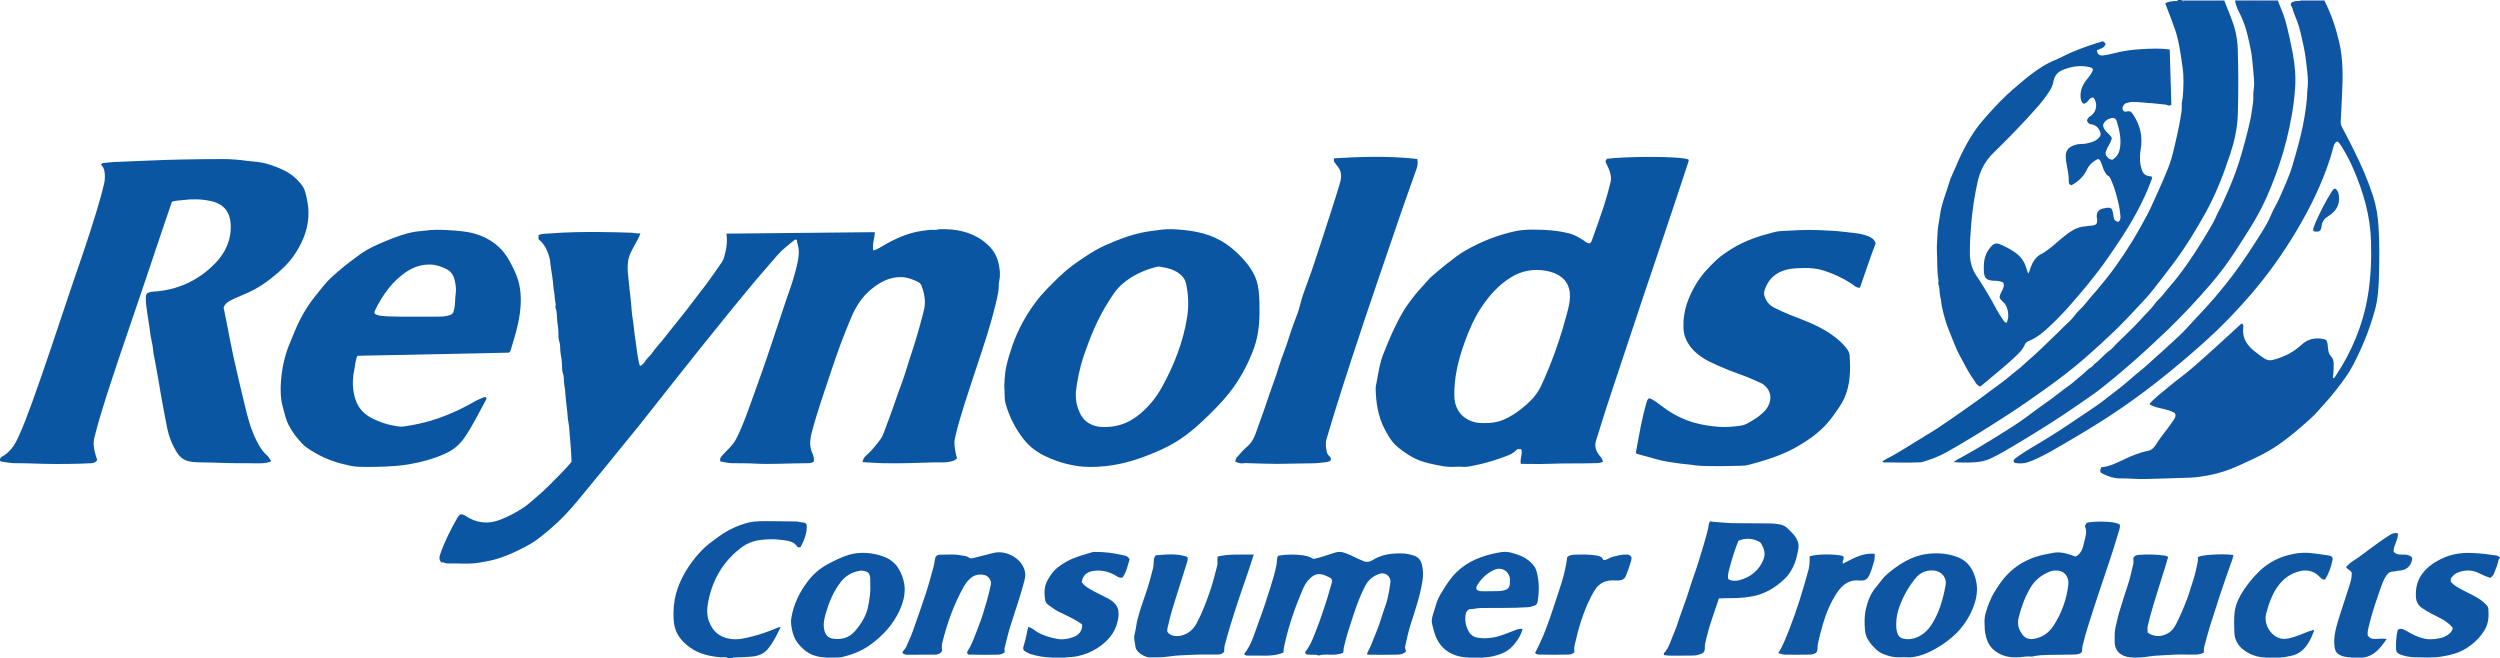 <?xml version="1.0" encoding="iso-8859-1"?>
<!-- Generator: Adobe Illustrator 27.0.0, SVG Export Plug-In . SVG Version: 6.00 Build 0)  -->
<svg version="1.1" id="Layer_1" xmlns="http://www.w3.org/2000/svg" xmlns:xlink="http://www.w3.org/1999/xlink" x="0px" y="0px"
	 viewBox="0 0 2794.977 736" style="enable-background:new 0 0 2794.977 736;" xml:space="preserve">
<g>
	<path style="fill:#0B56A2;" d="M2486.879,1.094c4.406,11.61,9.798,22.852,12.572,35.067c1.47,6.475,2.208,13.047,2.388,19.6
		c0.662,24.152,0.781,48.319,0.015,72.469c-0.488,15.374-3.881,30.222-8.765,44.842c-7.277,21.784-15.403,43.196-26.484,63.334
		c-11.36,20.643-23.698,40.676-37.903,59.562c-7.146,9.502-14.47,18.861-21.795,28.214c-4.798,6.128-10.152,11.842-15.493,17.518
		c-8.891,9.45-17.712,18.989-27.04,27.996c-10.86,10.487-22.051,20.649-33.428,30.574c-14.08,12.283-28.906,23.636-44.153,34.469
		c-13.97,9.926-27.97,19.814-42.362,29.095c-22.664,14.615-45.461,29.027-69.052,42.154c-8.508,4.734-17.481,7.952-26.719,10.675
		c-0.606,0.179-1.281,0.139-1.926,0.172c-13.819,0.715-27.64,0.155-41.46,0.055c-0.25-0.002-0.499-0.188-0.958-0.372
		c1.09-1.625,2.813-2.466,4.284-3.218c14.938-7.634,28.804-17.074,43.182-25.638c8.467-5.043,16.86-10.358,24.913-16.016
		c11.534-8.105,23.233-15.987,34.617-24.321c8.7-6.369,17.255-12.937,26.037-19.193c5.687-4.051,10.742-8.905,16.296-13.082
		c4.191-3.152,8.034-6.755,11.835-10.207c4.978-4.521,10.201-8.838,15.027-13.586c6.712-6.604,13.661-12.995,20.372-19.623
		c4.261-4.209,8.478-8.472,12.901-12.506c4.066-3.709,6.749-8.567,10.791-12.299c4.574-4.223,8.414-9.136,12.296-14
		c2.246-2.814,4.794-5.377,7.125-8.139c7.455-8.837,14.707-17.787,21.452-27.208c13.063-18.246,24.644-37.366,35.057-57.201
		c4.679-8.912,8.584-18.217,12.769-27.374c3.62-7.922,7.008-15.946,10.29-23.985c3.327-8.151,5.662-16.722,7.577-25.352
		c2.332-10.504,4.992-20.965,6.618-31.582c0.68-4.44,1.775-8.959,1.394-13.666c-0.271-3.352,0.967-6.798,1.218-10.225
		c0.802-10.968,1.294-21.967-0.269-32.897c-1.462-10.223-2.877-20.487-5.121-30.553c-1.702-7.633-4.381-15.067-7.175-22.43
		c-2.289-6.034-4.546-12.087-7.033-18.312c2.955-2.394,6.5-2.092,9.773-2.746c1.49-0.298,3.403,0.886,4.434-1.161
		c1.333,0,2.667,0,4,0c1.051,2.095,2.958,1.015,4.422,1.025C2457.893,1.119,2472.386,1.089,2486.879,1.094z"/>
	<path style="fill:#0E56A3;" d="M813.977,736c-2.563-2.188-5.649-0.867-8.464-1.14c-12.338-1.196-24.173-3.705-34.433-11.25
		c-7.525-5.534-13.591-12.091-16.347-21.304c-1.819-6.078-1.833-12.281-1.736-18.5c0.29-18.528,6.742-34.973,16.871-50.24
		c4.081-6.151,8.674-11.925,13.69-17.224c3.532-3.731,7.492-7.244,11.735-10.358c2.984-2.19,5.883-4.473,8.929-6.612
		c9.769-6.859,20.415-11.997,31.823-14.954c8.468-2.195,17.474-1.744,26.273-1.746c9.156-0.003,18.312,0.264,27.469,0.312
		c3.001,0.016,5.789,1.275,8.815,1.175c1.353-0.045,2.31,1.169,3.328,2.476c0.579,9.015-2.657,17.157-6.926,24.999
		c-1.597,0.266-2.763,0.879-3.978-0.932c-3.427-5.107-9.186-5.96-14.595-6.747c-5.004-0.727-10.076-1.184-15.221-1.063
		c-7.927,0.188-15.646,0.851-23.072,3.931c-2.573,1.067-5.055,2.287-7.261,3.86c-21.294,15.177-33.844,35.963-38.971,61.413
		c-1.55,7.692-2.053,15.327,0.848,22.93c4.249,11.135,11.817,17.433,23.899,19.27c8.561,1.302,16.391-0.776,24.281-2.742
		c9.951-2.48,19.614-6.035,29.056-10.094c0.846-0.363,1.565-0.222,2.833-0.363c-4.438,8.866-8.448,17.587-14.756,24.888
		c-4.36,5.046-10.131,7.299-16.872,7.995c-7.085,0.731-14.154,0.916-21.245,1.086c-0.585,0.014-0.804,0.461-0.974,0.934
		C817.311,736,815.644,736,813.977,736z"/>
	<path style="fill:#0E56A3;" d="M2794.977,624c-1.388,0.825-1.737,2.154-2.037,3.651c-0.938,4.683-2.99,8.997-4.647,13.443
		c-0.795,2.132-2.336,3.561-4.202,5.021c-3.757-1.299-7.511-2.719-11.081-4.622c-8.66-4.615-17.451-4.892-26.417-0.856
		c-2.702,1.216-4.383,3.471-6.291,5.529c-0.634,1.452-0.26,2.934-0.289,4.384c3.418,3.909,7.81,6.2,12.145,8.572
		c7.22,3.95,14.87,7.099,21.652,11.878c2.208,1.556,4.019,3.464,5.942,5.287c1.24,1.176,2.01,2.717,2.167,4.339
		c0.806,8.36,0.266,16.498-4.266,23.94c-5.326,8.746-12.523,15.388-21.277,20.751c-8.477,5.194-17.638,7.284-27.247,8.788
		c-9.924,1.554-19.847,0.858-29.729,0.671c-5.167-0.098-10.599-1.054-15.624-2.92c-2.714-1.008-4.809-2.6-4.989-6.006
		c-0.366-6.935,0.114-13.781,1.594-20.551c0.156-0.716,0.898-1.303,1.335-1.905c2.649-0.975,4.903-0.009,7.155,1.152
		c4.8,2.474,9.308,5.491,14.461,7.311c4.378,1.546,9.038,2.924,13.427,2.84c6.732-0.128,13.781-0.931,19.673-4.804
		c2.647-1.741,5.139-4.153,5.79-7.95c-3.957-4.905-9.09-8.375-14.767-11.22c-6.528-3.271-13.044-6.523-19.152-10.63
		c-4.818-3.24-7.07-7.292-7.355-12.961c-0.446-8.879,1.154-17.162,6.275-24.553c6.485-9.36,15.677-15.069,25.959-19.477
		c10.092-4.326,20.668-5.354,31.372-4.857c8.854,0.411,17.7,1.432,26.486,2.791c1.601,0.247,2.545,1.48,3.936,1.964
		C2794.977,623.333,2794.977,623.667,2794.977,624z"/>
	<path style="fill:#939FCD;" d="M2498.845,0.774c-0.122-0.286-0.078-0.545,0.132-0.774c16,0,32,0,48,0
		c-0.062,0.387-0.123,0.775-0.184,1.162c-2.162-0.066-4.323-0.177-6.486-0.189C2526.487,0.894,2512.666,0.838,2498.845,0.774z"/>
	<path style="fill:#939FCD;" d="M2486.879,1.094c-14.493-0.005-28.987,0.025-43.48-0.069c-1.464-0.01-3.372,1.07-4.422-1.025
		c16,0,32,0,48,0C2486.945,0.365,2486.912,0.729,2486.879,1.094z"/>
	<path style="fill:#939FCD;" d="M2571.916,0.913c0.125-0.297,0.146-0.602,0.062-0.913c9,0,18,0,27,0
		c-0.032,0.365-0.064,0.73-0.096,1.094C2589.893,1.034,2580.904,0.974,2571.916,0.913z"/>
	<path style="fill:#9DA7D1;" d="M1641.977,736c0.06-0.305,0.039-0.604-0.062-0.897c5.375,0,10.75,0,16.125,0
		c-0.101,0.294-0.122,0.593-0.062,0.897C1652.644,736,1647.311,736,1641.977,736z"/>
	<path style="fill:#9DA7D1;" d="M2549.04,735.103c-0.102,0.293-0.122,0.592-0.063,0.897c-5.333,0-10.667,0-16,0
		c0.06-0.305,0.039-0.604-0.063-0.897C2538.29,735.103,2543.665,735.103,2549.04,735.103z"/>
	<path style="fill:#A2ACD4;" d="M1175.977,736c0.046-0.3,0.025-0.596-0.062-0.887c4.708,0,9.416,0,14.123,0
		c-0.087,0.291-0.108,0.587-0.062,0.887C1185.311,736,1180.644,736,1175.977,736z"/>
	<path style="fill:#9DA7D1;" d="M2628.977,736c0.076-0.308,0.057-0.611-0.057-0.907c4.377,0.01,8.753,0.02,13.13,0.029
		c-0.079,0.288-0.103,0.581-0.073,0.878C2637.644,736,2633.311,736,2628.977,736z"/>
	<path style="fill:#CED2E9;" d="M934.01,735.144c-0.034,0.284-0.045,0.57-0.032,0.856c-3.333,0-6.667,0-10,0
		c0.007-0.282-0.004-0.563-0.034-0.844C927.299,735.152,930.654,735.148,934.01,735.144z"/>
	<path style="fill:#0B56A2;" d="M493.471,628.9c-2.674-2.942-2.553-5.702-1.359-9.176c4.877-14.192,11.638-27.451,18.997-40.46
		c0.932-1.648,2.029-2.975,3.347-4.081c2.367-0.477,4.048,0.276,6.025,1.59c12.224,8.124,25.217,9.617,39.039,4.17
		c9.223-3.635,17.86-8.174,26.114-13.694c4.78-3.196,8.828-7.15,13.189-10.747c11.023-9.092,20.763-19.577,30.813-29.712
		c3.043-3.069,5.783-6.44,9.347-10.442c-0.136-3.517-0.304-8.401-0.655-13.297c-0.383-5.352-0.857-10.798-1.317-16.146
		c-0.443-5.151-0.584-10.386-1.663-15.562c-0.779-3.737-0.715-7.758-1.192-11.664c-0.669-5.477-1.385-10.984-1.824-16.449
		c-0.325-4.04-0.573-8.232-1.34-12.11c-0.892-4.514-0.052-9.121-1.619-13.582c-0.994-2.83-1.021-6.224-1.065-9.127
		c-0.068-4.473-0.727-8.951-1.51-13.128c-0.845-4.509,0.012-9.089-1.551-13.605c-0.935-2.701-1.023-6.201-0.974-9.129
		c0.075-4.495-0.711-8.874-1.253-13.177c-0.628-4.987,0.035-10.176-1.867-15.017c-0.627-1.595,0.463-3.38,0.048-4.914
		c-1.248-4.605-0.813-9.386-1.847-14.055c-0.754-3.405-0.637-7.077-1.19-10.652c-0.69-4.463-1.049-8.967-1.937-13.437
		c-0.527-2.651-0.748-5.456-1.012-8.172c-0.45-4.63-1.881-8.918-3.696-13.021c-2.12-4.792-4.984-9.246-9.274-12.281
		c-0.257-1.898-0.398-3.532-0.051-5.16c4.454-1.686,9.095-1.353,13.681-1.728c18.099-1.48,36.229-1.624,54.362-1.545
		c11.823,0.052,23.645,0.438,35.465,0.787c3.284,0.097,6.463,1.363,10.261,0.635c-1.295,4.209-3.258,7.408-5.036,10.682
		c-3.061,5.638-6.487,11.066-8.074,17.428c-1.604,6.432-1.245,12.978-0.568,19.321c0.468,4.392,0.912,8.892,1.342,13.282
		c0.789,8.059,2.031,16.077,2.468,24.191c0.371,6.886,1.956,13.698,2.574,20.582c0.547,6.092,1.52,12.114,2.363,18.154
		c1.089,7.812,1.949,15.676,3.918,23.346c0.125,0.486,0.253,0.931,1.349,1.27c1.417-1.354,3.571-2.645,4.588-4.544
		c2.067-3.862,5.747-6.219,8.13-9.825c3.225-4.879,7.421-9.109,11.114-13.687c4.712-5.842,9.327-11.762,14.005-17.633
		c6.782-8.511,13.747-16.872,20.156-25.685c4.668-6.42,9.834-12.477,14.532-18.876c6.239-8.498,12.384-17.073,18.27-25.817
		c2.337-3.471,3.102-7.72,4.056-11.821c1.504-6.465,2.02-12.959,1.028-19.981c55.412-0.548,110.461-1.093,165.875-1.641
		c-0.206,7.125-3.068,13.435-1.778,20.51c4.408-1.17,8.111-3.633,11.856-5.804c12.996-7.533,26.535-13.687,41.48-15.948
		c4.877-0.738,9.846-1.699,14.852-1.285c2.22,0.184,4.239-0.727,6.402-0.782c17.18-0.444,33.46,2.397,47.783,12.727
		c9.041,6.521,15.622,14.889,17.855,25.865c1.235,6.07,2.164,12.361,0.682,18.732c-0.929,3.997-0.27,8.191-1.028,12.355
		c-1.851,10.173-4.42,20.145-7.177,30.079c-4.21,15.168-9.115,30.124-14.03,45.074c-5.434,16.528-11.095,32.985-16.293,49.586
		c-4.062,12.971-8.106,25.952-11.028,39.272c-1.233,5.623-0.215,10.795,0.73,16.123c0.37,2.083,1.054,4.11,1.604,6.195
		c-1.847,2.408-4.237,3.059-7.114,3.749c-6.27,1.503-12.526,0.741-18.766,0.953c-19.146,0.649-38.301,1.301-57.462,0.867
		c-7.299-0.166-14.587-0.767-22.2-1.187c0.185-3.535,2.137-5.774,4.447-7.831c5.808-5.172,10.683-11.159,15.273-17.405
		c3.414-4.646,4.795-10.227,6.831-15.439c4.83-12.364,9.043-24.97,13.485-37.485c2.88-8.114,6.072-16.139,8.493-24.389
		c2.929-9.981,6.425-19.766,9.504-29.687c3.424-11.031,6.577-22.156,9.447-33.343c0.909-3.543,1.872-7.248,2.054-10.869
		c0.368-7.323-1.101-14.488-3.917-21.303c-0.997-2.412-3.564-3.701-5.469-4.553c-5.377-2.404-10.803-4.47-17.131-4.539
		c-13.32-0.144-23.789,5.737-33.52,13.706c-10.2,8.353-16.975,19.075-22.142,31.188c-8.308,19.475-15.629,39.319-22.241,59.382
		c-7.644,23.195-15.927,46.208-22.087,69.874c-0.735,2.826-1.333,5.733-1.548,8.723c-0.352,4.898,0.24,9.547,2.284,14.006
		c1.4,3.055,2.299,6.187,1.578,9.581c-2.628,1.753-5.474,1.612-8.482,1.616c-10.159,0.016-20.317,0.452-30.477,0.642
		c-8.656,0.162-17.308,0.324-25.969-0.163c-8.805-0.495-17.631-0.399-26.45-0.499c-4.324-0.049-8.634-1.249-12.926-1.924
		c-0.979-2.766,0.052-4.491,1.726-6.399c3.924-4.473,8.454-8.333,12.144-13.084c4.391-5.653,6.835-12.147,9.633-18.512
		c2.409-5.48,4.469-11.117,6.59-16.719c1.837-4.852,3.562-9.747,5.305-14.634c7.04-19.74,14.295-39.402,20.786-59.336
		c4.061-12.47,8.266-24.893,12.461-37.319c2.803-8.305,5.491-16.645,8.44-24.907c3.28-9.19,6.133-18.586,8.369-28.081
		c2.035-8.642,3.472-17.534,0.139-26.328c-0.159-0.42,0.109-0.985,0.071-1.475c-0.022-0.292-0.252-0.568-0.398-0.871
		c-0.951-0.665-1.87-0.482-2.704,0.22c-6.336,5.336-13.103,10.164-18.6,16.473c-7.726,8.868-15.454,17.729-23.074,26.691
		c-7.297,8.582-14.324,17.376-21.529,26.028c-6.876,8.258-13.562,16.675-20.321,25.03c-7.282,9.002-14.578,17.993-21.822,27.026
		c-6.936,8.648-13.823,17.336-20.712,26.021c-7.292,9.192-14.568,18.396-21.84,27.604c-8.192,10.374-16.324,20.795-24.571,31.126
		c-6.305,7.899-12.75,15.685-19.126,23.527c-6.16,7.575-12.296,15.17-18.47,22.733c-5.746,7.039-11.524,14.052-17.297,21.068
		c-5.25,6.379-10.487,12.769-15.776,19.116c-8.819,10.582-18.158,20.626-28.716,29.559c-5.434,4.598-10.799,9.258-16.589,13.396
		c-6.411,4.582-13.418,8.093-20.492,11.547c-7.414,3.62-14.976,6.787-22.833,9.231c-6.378,1.984-12.945,3.104-19.532,4.272
		c-12.232,2.169-24.475,0.732-36.706,1.015C497.738,629.998,495.769,628.011,493.471,628.9z"/>
	<path style="fill:#0B56A2;" d="M303.237,515.602c-3.461,1.765-6.948,2.065-10.285,2.3c-4.79,0.337-9.629-0.099-14.445-0.021
		c-18.996,0.309-37.963-0.831-56.947-1.023c-3.96-0.04-7.83-0.45-11.579-1.446c-5.5-1.461-9.638-5.375-12.442-9.913
		c-4.999-8.09-8.529-16.829-10.528-26.347c-2.087-9.939-3.723-19.969-5.691-29.921c-1.587-8.028-2.747-16.224-4.189-24.313
		c-1.215-6.817-2.353-13.676-3.684-20.479c-0.884-4.52-1.946-9.12-2.338-13.814c-0.413-4.952-1.816-9.815-2.663-14.739
		c-0.516-2.998-0.746-6.044-1.199-9.055c-0.749-4.976-1.567-9.943-2.342-14.913c-1.007-6.46-1.981-12.893-1.895-19.433
		c0.047-3.577,1.328-5.052,4.825-5.979c1.113-0.295,2.294-0.386,3.451-0.458c27.059-1.678,50.32-12.245,69.12-31.484
		c11.437-11.704,18.259-26.164,17.539-43.174c-0.592-13.974-7.216-23.508-22.701-26.738c-10.383-2.166-20.776-2.331-31.266-0.917
		c-3.775,0.509-7.636,0.39-11.754,1.792c-3.333,9.747-6.796,19.759-10.183,29.797c-12.433,36.854-24.653,73.781-37.321,110.553
		c-8.851,25.69-17.541,51.429-25.848,77.298c-4.86,15.135-9.436,30.344-13.291,45.786c-1.599,6.407-0.696,12.234,0.899,18.234
		c0.631,2.374,1.471,4.693,2.229,7.076c-1.59,2.316-3.484,3.467-6.524,3.614c-17.646,0.853-35.304,1.046-52.951,0.666
		c-10.486-0.226-20.981-0.783-31.465-0.694c-5.959,0.05-11.609-1.152-17.342-2.055c-1.094-2.69,0.025-4.347,2.119-5.489
		c8.45-4.611,13.495-12.148,17.424-20.527c6.065-12.935,10.99-26.346,15.881-39.753c15.24-41.78,28.733-84.159,43.083-126.245
		c9.693-28.427,19.667-56.762,28.377-85.517c3.368-11.119,6.62-22.265,9.22-33.595c0.987-4.3,0.854-8.61,0.318-12.914
		c-0.372-2.988-1.926-5.532-3.794-7.635c0.57-1.352,1.41-1.77,2.464-1.873c3.956-0.386,7.903-0.939,11.868-1.127
		c11.144-0.531,22.299-0.833,33.442-1.367c29.455-1.412,58.927-1.879,88.412-1.926c9.307-0.015,18.526,0.793,27.732,2.084
		c3.092,0.434,6.235,0.597,9.346,0.924c10.777,1.135,20.76,4.676,30.432,9.203c8.681,4.062,15.8,10.205,21.425,17.946
		c2.238,3.079,3.141,6.794,4.036,10.527c1.386,5.784,2.446,11.622,2.651,17.518c0.605,17.426-5.352,32.859-14.698,47.291
		c-7.332,11.322-17.178,20.063-27.615,28.301c-7.523,5.938-15.528,11.091-24.251,15.07c-5.5,2.509-11.116,4.763-16.62,7.261
		c-4.807,2.182-9.583,4.484-11.678,9.745c1.323,6.614,2.62,13.053,3.899,19.495c2.4,12.085,4.559,24.224,7.237,36.247
		c4.096,18.389,8.464,36.719,12.873,55.037c3.185,13.235,6.719,26.392,12.987,38.582c2.937,5.712,6.109,11.333,11.108,15.619
		C300.148,510.441,301.391,512.799,303.237,515.602z"/>
	<path style="fill:#0B56A2;" d="M1792.07,516.195c-2.903,1.524-5.551,1.514-8.389,1.603c-17.152,0.54-34.313,0.049-51.466,0.729
		c-10.614,0.421-21.259,0.078-32.009,0.078c-1.098-5.709,2.176-10.928,0.547-16.457c-1.443,0-2.872,0-4.474,0
		c-5.354,6.242-13.189,8.057-20.533,10.683c-9.146,3.271-18.555,5.818-28.072,7.642c-3.909,0.749-7.913,1.832-12.125,1.439
		c-4.278-0.399-8.632,0.057-12.953,0.077c-5.9,0.026-11.696-1.136-17.399-2.312c-9.145-1.886-18.321-4.063-26.527-8.783
		c-6.584-3.786-12.861-8.114-18.447-13.291c-4.984-4.62-8.181-10.567-11.452-16.44c-4.36-7.829-7.019-16.155-8.726-24.968
		c-1.347-6.957-1.829-13.898-2.074-20.913c-0.109-3.132,0.755-6.237,1.3-9.178c1.988-10.714,3.534-21.634,7.851-31.761
		c3.315-7.776,6.263-15.697,9.856-23.37c5.043-10.768,10.297-21.401,17.253-31.057c4.873-6.764,9.948-13.357,15.777-19.428
		c3.987-4.153,7.424-8.964,11.891-12.606c5.281-4.304,10.307-8.904,15.724-13.072c6.888-5.3,13.651-10.751,21.207-15.045
		c17.079-9.704,35.176-16.862,54.386-21.128c6.851-1.522,13.799-1.937,20.78-1.931c13.588,0.012,27.07,0.873,40.341,4.213
		c5.751,1.447,10.578,4.424,15.488,7.453c2.333,1.439,4.351,3.612,7.282,3.721c2.127-1.053,2.508-3.109,3.152-4.93
		c4.382-12.398,8.913-24.749,12.991-37.247c2.8-8.582,5.153-17.327,7.31-26.096c1.355-5.509-0.195-10.88-2.365-16.002
		c-1.014-2.394-2.212-4.711-3.199-6.794c-0.07-1.817,0.96-2.667,1.794-3.561c23.564-2.85,83.042-2.871,90.863,0.824
		c0.643,1.315,0.027,2.476-0.398,3.752c-9.15,27.454-18.045,54.995-27.412,82.375c-16.31,47.676-32.112,95.521-48.015,143.333
		c-5.745,17.273-11.54,34.53-17.132,51.852c-3.52,10.906-6.898,21.862-10.287,32.81c-1.931,6.238-0.391,11.129,3.167,15.975
		C1789.298,510.725,1791.524,512.804,1792.07,516.195z M1659.545,472.999c11.826-0.001,18.894-1.886,28.823-7.453
		c6.845-3.838,12.956-8.591,18.845-13.788c6.849-6.044,12.325-12.922,16.141-21.21c12.557-27.269,22.278-55.524,29.662-84.605
		c1.561-6.146,2.705-12.31,1.978-18.701c-0.803-7.051-3.491-12.873-9.343-17.376c-5.479-4.216-11.566-6.218-18.215-7.28
		c-13.29-2.122-25.849,0.081-37.315,6.945c-14.385,8.612-25.293,20.866-34.417,34.784c-7.951,12.129-13.629,25.384-18.479,38.944
		c-6.893,19.271-11.781,38.985-11.286,59.724c0.367,15.375,9.481,26.383,24.52,29.389
		C1653.625,473.007,1656.744,472.865,1659.545,472.999z"/>
	<path style="fill:#0E56A3;" d="M2571.916,0.913c8.989,0.06,17.977,0.121,26.966,0.181c7.422,14.539,12.522,29.833,16.262,45.748
		c4.779,20.333,4.153,40.777,3.135,61.318c-0.008,0.166-0.023,0.333-0.031,0.499c-0.435,8.959-0.82,17.92-1.337,26.874
		c-0.139,2.416,0.334,4.522,1.481,6.661c4.353,8.12,8.505,16.353,12.648,24.576c8.498,16.867,16.054,34.181,21.921,52.164
		c3.639,11.154,5.453,22.586,6.205,34.377c1.157,18.144,0.924,36.266,0.528,54.381c-0.288,13.174-1.132,26.374-4.639,39.262
		c-5.758,21.159-14.05,41.277-24.093,60.716c-5.086,9.844-11.705,18.639-18.473,27.365c-6.81,8.78-14.228,17.017-21.656,25.249
		c-5.795,6.423-12.448,11.969-18.969,17.633c-7.855,6.823-15.999,13.277-24.53,19.251c-3.527,2.469-7.165,4.732-10.87,6.901
		c-10.764,6.302-22.175,11.258-33.497,16.445c-11.123,5.096-22.655,8.847-34.552,11.051c-6.476,1.2-13.106,2.187-19.858,2.442
		c-16.642,0.629-33.292,1.099-49.937,1.534c-9.475,0.248-18.979-0.793-28.464-0.694c-6.716,0.07-12.654-2.106-18.5-4.797
		c-4.104-1.889-4.192-2.603-2.658-7.583c9.487-0.805,17.848-5.167,26.365-9.162c8.451-3.964,17.046-7.566,26.301-9.323
		c4.227-0.802,7.021-4.18,8.933-7.301c5.894-9.618,13.569-17.9,19.643-27.348c1.474-2.293,2.814-4.501,1.145-7.539
		c-4.229-2.726-9.322-3.794-14.326-4.988c-4.883-1.165-9.804-2.107-14.071-5.022c5.913-7.041,13.194-12.198,19.908-17.921
		c5.76-4.911,11.854-9.512,17.846-14.181c9.404-7.328,18.304-15.322,27.201-23.275c11.794-10.543,23.383-21.317,35.053-31.998
		c1.101-1.008,2.109-2.13,3.678-2.722c1.776,1.353,1.325,3.38,1.17,5.008c-1.121,11.813,4.731,19.983,13.57,26.69
		c3.578,2.715,7.039,5.579,10.941,7.853c2.73,1.591,5.35,1.936,8.547,1.144c12.197-3.023,23.016-8.456,32.265-17.024
		c6.71-6.216,14.736-8.045,23.606-6.51c3.847,0.666,4.738,1.608,5.377,5.381c0.333,1.964,0.459,3.964,0.668,5.949
		c0.32,3.029,1.01,5.954,3.217,8.192c2.14,2.169,2.87,4.781,2.991,7.695c0.188,4.507-0.035,8.993-0.573,13.467
		c-0.133,1.104-0.65,2.236,0.201,3.29c1.295,0.028,1.607-1.114,2.119-1.878c18.356-27.418,30.865-57.231,36.377-89.83
		c3.454-20.429,4.21-41.058,3.623-61.729c-0.796-27.995-8.506-54.343-19.442-79.895c-3.802-8.883-8.311-17.388-13.367-25.607
		c-1.299-2.111-2.563-4.294-5.001-5.857c-2.343,1.164-3.396,3.363-4.099,5.755c-1.217,4.137-2.199,8.346-3.51,12.451
		c-9.347,29.279-22.835,56.653-38.575,82.952c-14.987,25.041-31.937,48.73-51.011,70.795
		c-15.799,18.277-32.584,35.654-50.592,51.829c-14.832,13.323-30.021,26.229-45.551,38.703c-15.325,12.31-31.079,24.105-47.27,35.28
		c-20.91,14.432-42.678,27.486-64.615,40.286c-9.97,5.817-19.881,11.722-30.372,16.533c-6.746,3.094-13.587,6.281-21.379,5.325
		c-1.721-0.211-3.792,0.29-4.752-1.854c-0.376-1.854,0.861-2.836,2.044-3.721c7.443-5.568,15.374-10.439,23.378-15.094
		c16.732-9.73,32.821-20.422,48.817-31.276c8.357-5.671,16.919-11.077,24.953-17.175c4.77-3.621,9.469-7.369,14.244-11.004
		c5.159-3.927,10.302-7.944,15.13-12.2c4.888-4.309,9.852-8.591,14.939-12.598c5.038-3.969,9.446-8.606,14.293-12.741
		c4.713-4.022,9.363-8.316,13.959-12.554c6.7-6.179,13.544-12.195,19.837-18.799c5.705-5.988,11.212-12.164,16.878-18.186
		c5.85-6.217,11.677-12.526,17.189-19.065c7.26-8.611,14.382-17.365,21.091-26.407c10.939-14.744,20.947-30.151,30.691-45.701
		c4.124-6.582,8.006-13.386,10.971-20.658c2.457-6.025,6.156-11.457,8.729-17.46c5.042-11.762,10.661-23.319,14.312-35.601
		c4.315-14.515,8.522-29.06,11.614-43.934c1.448-6.964,2.661-13.978,3.59-20.973c0.613-4.614,1.266-9.342,1.357-14.127
		c0.093-4.862,0.936-9.807,0.965-14.758c0.045-7.73-1.219-15.33-1.987-22.987c-1.135-11.309-3.821-22.259-6.364-33.22
		c-1.854-7.992-5.061-15.695-8.034-23.385c-0.791-2.045-0.811-4.459-2.574-6.241c-0.456-0.461-0.342-2.257,0.652-3.268
		C2564.92,0.894,2568.466,1.136,2571.916,0.913z"/>
	<path style="fill:#0B56A2;" d="M1408.139,343.267c0.169,16.983-1.067,31.814-6.227,45.948
		c-6.644,18.198-15.705,35.092-27.856,50.352c-8.946,11.235-19.08,21.282-29.464,31.069c-13.284,12.521-27.762,23.582-44.489,31.19
		c-18.13,8.246-36.66,15.259-56.565,18.308c-10.986,1.683-22.004,2.36-32.939,1.573c-6.287-0.452-12.722-1.754-19.043-3.3
		c-7.432-1.818-14.409-4.495-21.241-7.615c-10.116-4.621-18.9-10.802-25.979-19.875c-9.54-12.227-16.201-25.506-20.278-40.392
		c-1.232-4.499-0.62-8.815-1.002-13.199c-0.404-4.634-0.245-9.369,0.13-13.943c0.407-4.957,0.97-10.017,2.109-14.913
		c1.787-7.682,4.105-15.213,6.735-22.658c6.173-17.48,14.948-33.525,26.073-48.329c8.082-10.754,17.796-20.016,27.413-29.284
		c8.397-8.093,18.004-14.818,27.777-21.289c7.095-4.697,14.336-9.085,22.057-12.528c16.458-7.34,33.292-13.698,51.316-16.044
		c8.204-1.068,16.477-2.516,24.724-2.081c18.465,0.973,36.693,3.361,53.237,12.698c10.391,5.864,19.13,13.663,26.901,22.591
		c3.348,3.846,6.327,8,8.926,12.425c3.728,6.348,5.764,13.105,6.654,20.452C1407.953,331.387,1408.002,338.327,1408.139,343.267z
		 M1202.795,438.212c-0.492,9.993,1.465,17.004,4.57,23.673c3.49,7.498,9.465,12.27,17.438,14.428
		c4.688,1.269,9.439,1.207,14.307,0.94c12.18-0.668,22.866-4.867,32.482-12.206c11.568-8.828,20.646-19.919,27.59-32.487
		c13.522-24.474,23.62-50.275,28.042-78.105c1.987-12.5,1.408-24.801-1.158-37.109c-0.774-3.713-2.535-6.768-5.234-9.396
		c-6.946-6.765-15.892-8.457-24.928-9.92c-0.791-0.128-1.671,0.032-2.466,0.23c-14.19,3.527-27.171,9.449-38.422,18.992
		c-6.727,5.706-11.303,13.043-15.928,20.316c-11.809,18.568-20.133,38.756-27.209,59.51
		C1207.042,411.261,1204.181,425.847,1202.795,438.212z"/>
	<path style="fill:#0B56A2;" d="M543.816,444.435c0.327,1.59-0.488,2.587-1.019,3.551c-7.612,13.834-14.43,28.112-23.422,41.174
		c-5.676,8.245-12.945,14.164-22.17,18.241c-12.613,5.575-25.698,9.194-39.203,11.554c-5.785,1.011-11.593,1.693-17.473,2.096
		c-13.298,0.912-26.613,1.211-39.903,0.782c-6.23-0.201-12.489-1.832-18.585-3.396c-14.36-3.684-27.614-9.837-39.74-18.463
		c-3.705-2.635-6.301-6.086-9.217-9.422c-3.924-4.489-7.087-9.344-9.922-14.523c-3.596-6.568-5.011-13.857-6.969-20.932
		c-2.693-9.733-2.792-19.914-1.986-29.783c1.136-13.913,3.98-27.579,9.449-40.704c3.876-9.304,7.377-18.757,12.037-27.711
		c4.736-9.1,10.17-17.7,16.67-25.73c6.096-7.532,11.829-15.387,19.065-21.839c4.381-3.906,8.745-7.87,13.337-11.58
		c5.133-4.146,10.463-7.971,15.723-11.925c10.58-7.953,22.484-13.088,34.676-17.916c8.539-3.382,17.093-6.503,26.084-8.33
		c4.693-0.954,9.519-1.128,14.234-1.773c7.827-1.071,15.629-1.064,23.392-0.612c10.849,0.632,21.804,1.098,32.333,4.191
		c17.249,5.067,30.484,15.241,38.961,31.309c3.848,7.295,7.646,14.671,9.695,22.652c2.997,11.677,2.88,23.53,1.254,35.509
		c-1.891,13.922-6.081,27.187-10.148,40.522c-0.3,0.983-0.693,1.842-1.957,2.905c-56.119,1.153-112.71,2.316-169.442,3.482
		c-2.232,5.039-2.394,10.37-3.438,15.438c-1.538,7.467-2.182,15.156-1.133,22.77c1.427,10.36,4.89,19.942,13.342,26.759
		c5.952,4.801,13.025,7.695,20.208,10.172c5.768,1.989,11.784,3.175,17.797,3.943c3.364,0.43,6.934-0.352,10.362-0.898
		c15.912-2.535,31.28-6.957,46.126-13.268c9.332-3.967,18.443-8.312,27.181-13.476c3.244-1.917,6.808-3.302,10.264-4.845
		C541.327,443.889,542.5,443.809,543.816,444.435z M418.735,350.229c0.637,1.007,1.768,1.512,3.099,1.912
		c3.702,1.113,7.524,1.381,11.32,1.526c19.139,0.734,38.289,0.175,57.434,0.322c2.992,0.023,5.935-0.174,8.911-0.807
		c6.466-1.375,7.447-2.501,8.58-8.938c0.931-5.284,0.589-10.635,1.385-15.889c0.688-4.544,0.123-9.024-0.723-13.388
		c-1.132-5.837-3.687-11.191-9.358-13.988c-5.789-2.855-11.746-5.142-18.466-5.221c-9.296-0.109-17.809,2.478-25.415,7.37
		c-16.724,10.757-27.672,26.497-36.349,44C418.747,347.947,418.321,348.953,418.735,350.229z"/>
	<path style="fill:#0C56A3;" d="M2425.731,55.316c0.621,20.973,1.23,41.533,1.83,61.779c-1.792,1.128-3.105,1.219-4.309,0.53
		c-0.919-0.526-1.848-0.684-2.844-0.75c-6.01-0.403-11.996-1.461-17.957-1.739c-5.92-0.276-11.79-1.215-17.731-1.193
		c-2.55,0.009-4.914,0.7-7.307,1.244c-2.474,0.563-3.646,2.815-4.338,4.984c-0.701,2.197,0.544,3.814,2.58,4.763
		c5.847-1.12,6.569-0.905,9.695,3.921c7.483,11.55,10.278,23.896,7.97,37.753c-1.175,7.054-1.387,14.576,0.738,21.721
		c1.958,6.585,4.375,8.385,11.242,8.921c1.184,1.351,0.488,2.61-0.042,4.062c-4.641,12.692-10.37,24.855-16.808,36.743
		c-9.835,18.16-21.332,35.222-33.157,52.102c-6.634,9.47-13.715,18.596-20.969,27.581c-5.934,7.35-12.234,14.405-18.361,21.599
		c-6.91,8.113-14.335,15.738-22.003,23.127c-7.75,7.468-15.676,14.699-25.886,18.811c-1.857,0.748-3.493,1.99-4.312,3.939
		c-2.708,6.453-7.816,10.794-12.781,15.456c-9.807,9.209-20.451,17.407-30.561,26.241c-2.105,1.839-4.388,3.475-6.62,5.228
		c-4.014-1.306-5.323-5.023-7.361-7.834c-5.932-8.18-10.282-17.323-15.138-26.15c-4.894-8.895-8.095-18.534-12.015-27.859
		c-3.492-8.31-5.883-16.971-7.874-25.698c-1.03-4.517-1.273-9.291-2.363-13.823c-0.992-4.125-0.191-8.434-1.84-12.494
		c-0.631-1.554,0.217-3.642-0.086-5.405c-1.745-10.169-1.07-20.468-1.659-30.695c-0.41-7.116,0.491-14.3,0.656-21.457
		c0.154-6.675,1.876-13.113,2.7-19.663c1.62-12.886,6.737-24.698,10.379-36.947c1.874-6.303,5.129-12.188,7.624-18.316
		c3.567-8.761,7.692-17.29,12.289-25.504c4.909-8.772,10.359-17.206,17.034-24.961c8.757-10.174,17.771-20.058,27.492-29.266
		c4.373-4.142,8.996-8.085,13.658-11.956c4.002-3.323,7.874-6.835,12.049-9.966c8.827-6.621,17.841-12.834,28.219-17.009
		c6.251-2.514,12.142-5.967,18.381-8.617c11.463-4.869,23.198-8.945,35.179-12.442c0.744,0.607,1.447,1.064,1.994,1.663
		c0.423,0.463,0.651,1.103,0.926,1.592c-1.676,4.783-6.318,5.11-9.793,6.887c0.331,4.304,2.845,6.359,7.304,5.721
		c3.915-0.561,7.825-1.322,11.646-2.336c10.271-2.725,20.714-4.173,31.307-4.712C2404.795,54.367,2415.081,53.845,2425.731,55.316z
		 M2315.917,207.153c-2.454-0.797-3.011-1.962-2.985-3.683c0.113-7.357-1.497-14.492-2.783-21.682
		c-2.243-12.542,0.866-17.655,12.118-20.379c1.434-0.347,2.964-0.412,4.449-0.411c4.207,0.003,8.259-0.944,12.193-2.218
		c2.993-0.969,5.731-2.571,7.899-5.03c1.579-1.791,2.078-3.581,1.274-5.908c-1.955-5.661-5.752-8.725-11.582-9.075
		c-1.596-0.968-2.855-2.22-3.226-4.035c0.509-2.874,2.641-4.156,4.716-5.615c6.296-4.425,7.4-14.514,2.288-20.066
		c-5.411-0.517-5.82,7.409-11.467,6.758c-2.074-2.306-2.775-5.157-2.822-8.195c-0.116-7.514,2.892-13.872,7.603-19.479
		c2.683-3.193,5.119-6.471,6.454-10.371c-1.05-1.973-2.69-2.445-4.567-2.854c-10.479-2.285-20.503-0.453-30.117,3.641
		c-5.306,2.259-8.584,6.609-9.632,12.484c-0.705,3.952-2.328,7.577-4.492,10.956c-3.861,6.028-8.21,11.689-12.936,17.057
		c-15.848,18.005-32.545,35.213-49.719,51.937c-9.385,9.139-14.958,19.945-17.724,32.649c-3.358,15.427-5.742,30.952-7.07,46.678
		c-0.938,11.107-1.594,22.216-1.49,33.357c0.084,8.978,2.36,17.28,7.495,24.846c5.775,8.509,11.072,17.337,16.207,26.257
		c4.3,7.469,7.973,15.305,13.039,22.326c1.13,1.566,2.064,3.354,4.119,3.88c3.772-5.402,2.031-17.918-2.798-22.487
		c-6.024-5.7-5.871-5.85-2.269-13.121c1.471-2.969,3.031-5.939,1.526-9.358c-3.563-2.129-7.391-2.049-11.215-2.197
		c-7.386-0.286-10.122-3.048-10.411-10.405c-0.111-2.828-0.173-5.674,0.014-8.495c0.512-7.718,3.331-14.481,8.771-20.066
		c2.417-2.481,5.073-3.341,8.549-1.97c5.896,2.325,11.442,5.247,16.678,8.78c6.567,4.429,11.242,10.256,13.325,18.031
		c0.531,1.981,1.373,3.88,2.177,6.106c1.587-2.053,1.748-4.274,2.494-6.253c2.584-6.852,6.082-12.88,13.17-16.108
		c2.088-0.951,3.898-2.519,5.819-3.829c6.065-4.136,11.229-9.367,16.931-13.944c6.624-5.317,13.28-10.616,21.962-12.139
		c3.751-0.658,7.577-0.886,11.359-1.381c4.287-0.56,5.46-1.905,5.406-6.175c-0.012-0.982-0.348-1.956-0.448-2.943
		c-0.536-5.276,1.817-8.674,6.917-9.905c1.611-0.389,3.258-0.671,4.905-0.861c3.504-0.405,5.265,0.859,5.952,4.299
		c0.389,1.946,0.779,3.886,1.002,5.878c0.341,3.041,1.969,5.224,5.395,5.597c2.424-1.943,2.546-4.693,2.185-7.267
		c-0.507-3.608-0.716-7.25-1.521-10.839c-2.064-9.205-4.368-18.328-8.094-27.019c-0.964-2.249-1.642-4.903-3.925-6.189
		c-2.226-1.254-3.112-3.285-4.225-5.313c-1.608-2.928-2.395-6.158-3.623-9.223c-0.679-1.694-1.097-3.509-3.543-4.509
		c-5.292,2.474-9.879,6.417-12.424,11.862C2329.415,197.644,2323.317,202.99,2315.917,207.153z M2361.469,178.644
		c4.729-2.706,7.471-6.949,8.47-12.196c2.014-10.578-0.385-20.767-3.403-30.806c-0.983-3.269-3.359-4.359-6.688-3.463
		c-4.226,1.137-7.464,3.52-8.618,7.616c0.403,7.088,7.506,9.352,9.871,14.712c-0.857,2.62-1.691,4.902-2.998,7.072
		c-1.441,2.394-2.712,4.903-3.669,7.579c-0.838,2.342-0.371,4.238,1.132,5.991C2356.98,176.796,2358.494,178.353,2361.469,178.644z"
		/>
	<path style="fill:#0B56A2;" d="M1829.929,507.426c-0.8-0.805-1.064-1.438-0.936-2.112c3.604-18.957,6.573-38.053,12.179-56.572
		c0.377-1.245,1.068-2.791,2.712-3.588c5.808,2.247,10.603,6.334,15.583,10.052c10.552,7.877,22.146,13.79,34.718,17.364
		c8.984,2.554,18.299,3.938,27.713,4.617c7.976,0.575,15.781-0.136,23.631-1.17c6.516-0.858,11.556-4.685,16.92-7.95
		c3.073-1.87,5.791-4.284,8.433-6.55c3.79-3.251,6.618-7.709,7.909-12.76c1.049-4.102,0.536-8.178-1.352-11.944
		c-1.974-3.936-5.186-6.981-9.076-8.735c-7.573-3.414-15.158-6.796-23.052-9.537c-8.417-2.922-16.715-6.265-24.884-9.922
		c-6.378-2.855-12.713-5.648-18.45-9.691c-8.162-5.752-14.695-12.697-18.132-22.363c-1.293-3.635-1.652-7.231-1.77-10.958
		c-0.555-17.574,5.236-33.258,14.13-48.08c6.234-10.388,14.415-19.131,23.194-27.267c5.052-4.682,10.92-8.468,16.805-12.185
		c14.572-9.202,30.697-14.277,47.163-18.536c2.699-0.698,5.52-1.12,8.305-1.263c13.97-0.718,27.945-1.664,41.941-1.016
		c9.274,0.43,18.588,0.749,27.784,1.913c9.089,1.151,18.404,1.355,27.1,4.871c4.59,1.856,6.803,3.741,8.544,7.838
		c-6.318,16.273-11.725,33.096-17.639,49.773c-4.116,0.35-6.694-2.64-9.411-4.444c-9.69-6.434-20.094-11.212-31.091-14.699
		c-5.048-1.601-10.286-2.41-15.7-2.759c-4.878-0.315-9.708,0.032-14.484,0.195c-15.635,0.535-30.666,6.809-36.065,25.112
		c-0.593,2.011-0.606,3.664,0.008,5.71c1.809,6.029,5.285,10.372,10.931,13.255c10.692,5.46,21.864,9.74,33.041,14.045
		c10.911,4.203,21.416,9.278,31.024,15.991c6.804,4.754,13.094,10.122,17.916,17.019c1.38,1.975,2.164,4.188,2.314,6.454
		c1.075,16.243,0.85,32.375-5.951,47.615c-3.23,7.239-8.107,13.497-12.634,19.95c-10.393,14.814-24.461,25.256-39.964,34.145
		c-13.171,7.552-27.195,12.765-41.723,16.942c-3.931,1.13-7.916,2.13-11.838,3.329c-3.233,0.989-6.829,1.185-10.136,1.268
		c-14.306,0.358-28.625,0.522-42.949,0.114c-5.913-0.168-11.613-1.455-17.424-1.887c-5.854-0.435-11.614-1.505-17.395-2.276
		c-6.796-0.907-13.547-2.533-20.179-4.489C1841.828,510.52,1835.892,509.035,1829.929,507.426z"/>
	<path style="fill:#0B56A2;" d="M1487.506,514.927c-1.71,1.198-3.798,1.628-5.921,1.876c-4.559,0.534-9.082,1.148-13.722,1.157
		c-13.319,0.025-26.637,0.611-39.957,0.636c-10.487,0.019-20.975-0.463-31.462-0.735c-2.155-0.056-4.289-0.343-6.461,0.091
		c-3.04,0.608-5.783-0.739-8.812-1.687c-0.311-4.12,3.066-6.284,5.183-8.941c2.475-3.108,5.419-5.897,8.432-8.511
		c4.323-3.75,6.948-8.507,8.853-13.731c3.339-9.153,6.607-18.332,9.825-27.528c3.591-10.262,6.876-20.637,10.695-30.813
		c4.043-10.775,6.83-21.991,11.085-32.64c4.52-11.312,7.416-23.132,11.87-34.434c2.34-5.937,4.692-11.885,6.199-18.089
		c2.075-8.545,5.02-16.854,8.106-25.001c6.302-16.641,11.5-33.631,17.119-50.484c3.301-9.901,6.378-19.884,9.659-29.799
		c3.288-9.939,6.261-19.982,9.375-29.979c2.054-6.594,3.006-13.136-1.314-19.265c-1.396-1.981-2.968-3.844-4.426-5.783
		c-1.032-1.373-0.464-2.414-0.402-4.281c31.09-1.89,62.143-2.788,93.122,0.732c1.023,4.67,0.042,8.463-1.284,12.209
		c-5.74,16.22-11.595,32.401-17.212,48.664c-8.13,23.536-16.005,47.161-24.144,70.694c-10.728,31.019-21.012,62.185-31.264,93.363
		c-5.731,17.428-11.267,34.92-16.763,52.424c-3.682,11.724-7.135,23.52-10.699,35.281c-1.48,4.882-0.944,9.77,0.106,14.607
		c0.413,1.901,1.209,3.741,2.942,5.019C1487.852,511.174,1488.529,512.779,1487.506,514.927z"/>
	<path style="fill:#0E56A3;" d="M2498.845,0.774c13.821,0.064,27.642,0.12,41.463,0.198c2.162,0.012,4.324,0.124,6.486,0.189
		c2.791,7.519,6.324,14.743,8.415,22.546c3.099,11.564,5.612,23.235,7.882,34.991c2.596,13.445,3.802,26.946,2.783,40.557
		c-0.75,10.011-2,19.98-3.766,29.908c-3.339,18.771-7.851,37.207-14.009,55.239c-5.464,16.002-11.612,31.761-19.138,46.89
		c-5.504,11.064-12.036,21.598-18.676,32.057c-7.764,12.229-15.475,24.47-24.137,36.099c-4.846,6.507-9.952,12.802-15.243,18.926
		c-15.336,17.749-31.354,34.881-48.271,51.132c-13.651,13.113-27.545,25.966-41.861,38.377
		c-10.518,9.118-21.161,18.074-32.107,26.648c-7.654,5.996-15.831,11.329-23.806,16.911c-22.85,15.994-46.485,30.774-70.427,45.05
		c-9.466,5.644-18.915,11.376-28.901,16.103c-5.38,2.546-11.145,3.76-17.037,4.167c-7.958,0.55-15.932,0.482-24.382-0.067
		c3.11-2.623,6.463-4.132,9.628-5.881c11.933-6.593,23.701-13.463,35.231-20.737c9.603-6.058,19.367-11.885,28.728-18.299
		c10.05-6.885,19.529-14.605,29.598-21.46c9.073-6.176,17.374-13.346,26.355-19.644c4.592-3.22,8.646-7.454,13.202-10.802
		c3.975-2.921,6.792-7.11,11.256-9.446c1.533-0.802,2.399-2.79,3.852-3.849c6.277-4.574,10.988-10.885,17.367-15.374
		c2.539-1.787,4.423-4.491,6.667-6.716c9.344-9.261,19.186-18.077,27.887-27.905c5.007-5.656,10.689-10.72,15.166-16.896
		c2.783-3.839,6.589-6.861,9.542-10.668c5.304-6.839,11.222-13.203,16.514-20.051c13.361-17.292,24.977-35.757,36.049-54.573
		c2.568-4.363,4.999-8.77,6.94-13.474c1.48-3.586,3.694-6.862,5.292-10.406c5.617-12.454,11.214-24.883,15.895-37.776
		c5.642-15.54,9.858-31.401,13.897-47.37c1.899-7.511,3.611-15.102,4.574-22.718c0.628-4.958,1.743-9.961,1.386-15.162
		c-0.334-4.864,1.227-9.763,1.01-14.753c-0.348-8.032-1.317-16.002-1.975-23.996c-0.801-9.734-2.989-19.144-5.237-28.528
		c-1.862-7.771-4.254-15.456-7.771-22.749C2502.584,12.11,2499.549,6.865,2498.845,0.774z"/>
	<path style="fill:#0E56A3;" d="M1429.09,621.256c8.92-1.527,17.875-1.637,27.015-0.479c4.591,0.582,8.665,1.607,12.104,4.11
		c8.85-1.507,16.79-4.988,25.08-7.273c3.065-0.845,6.058-0.85,9.252,0.219c5.164,1.73,10.072,3.993,14.883,6.439
		c2.5,1.271,5.108,2.253,7.668,3.281c3.169,1.272,6.307,0.573,9.348-1.32c10.59-6.589,22.351-8.012,34.535-7.457
		c3.826,0.174,7.436,1.151,11.091,2.158c5.21,1.435,8.234,5.121,9.5,9.906c1.604,6.06,1.721,12.224,0.724,18.61
		c-2.677,17.138-8.393,33.394-13.57,49.807c-2.373,7.524-3.908,15.218-5.677,22.869c-0.45,1.947,0.098,3.913,1.069,5.778
		c-2.615,3.337-6.424,3.859-9.798,3.968c-10.806,0.347-21.631,0.129-32.449,0.109c-0.479-0.001-0.958-0.202-1.682-0.365
		c0.641-2.764,2.262-5.01,3.371-7.465c2.794-6.189,5.008-12.621,7.646-18.851c3.859-9.114,6.155-18.712,9.614-27.942
		c2.076-5.541,3.24-11.469,4.331-17.355c0.473-2.55,0.598-5.144,1.162-7.649c1.56-6.926-4.66-12.966-11.491-10.96
		c-7.51,2.205-13.007,6.793-16.633,13.808c-5.301,10.256-9.326,21.015-12.946,31.933c-3.974,11.987-7.89,23.993-10.78,36.314
		c-0.496,2.117-0.019,4.328-1.149,6.644c-2.727,0.738-5.593,1.567-8.729,1.804c-6.075,0.458-12.253-0.926-18.234,1.016
		c-4.122-1.717-8.513-0.471-12.733-1.146c-1.543-0.247-2.407-0.988-2.437-2.77c6.797-8.541,10.05-18.897,14.041-28.984
		c3.099-7.832,5.526-15.863,8.279-23.788c2.865-8.246,4.984-16.749,7.507-25.116c0.619-2.051-0.125-4.108-1.482-4.841
		c-4.246-2.293-8.582-4.673-13.716-4.383c-4.094,0.232-6.992,2.638-9.755,5.271c-3.647,3.476-5.959,7.892-7.885,12.406
		c-8.121,19.034-14.954,38.508-19.515,58.74c-0.831,3.685-1.799,7.321-1.753,11.291c-12.387,5.137-25.253,2.953-37.863,3.328
		c-2.021,0.06-4.412,0.589-6.155-1.771c8.426-10.179,11.485-22.946,16.026-34.98c4.86-12.882,9.203-25.976,13.293-39.126
		c2.715-8.731,5.427-17.48,7.079-26.558C1427.814,627.551,1426.957,624.168,1429.09,621.256z"/>
	<path style="fill:#0E56A3;" d="M2327.604,728.831c-2.645,2.991-6.458,2.871-10,2.974c-9.318,0.27-18.646,0.145-27.965,0.379
		c-5.598,0.14-11.194,0.376-16.716,1.689c-2.19,0.521-4.641-0.178-6.934,0.06c-5.234,0.543-10.469,1.219-15.728,0.894
		c-7.668-0.473-14.542-2.724-20.721-7.799c-6.527-5.361-8.896-12.403-10.238-20.093c-0.568-3.255-0.334-6.643-0.578-9.962
		c-0.647-8.819,2.681-16.675,5.797-24.604c2.802-7.131,6.943-13.446,11.275-19.72c12.108-17.534,28.703-28.109,49.375-32.569
		c3.393-0.732,6.803-1.382,10.215-2.018c7.595-1.417,14.743,0.456,21.786,3.037c0.761,0.279,1.491,0.658,2.268,0.872
		c0.463,0.128,0.99,0.023,1.536,0.023c6.083-3.297,7.768-9.635,8.997-15.467c1.228-5.827,3.96-11.927,0.879-18.27
		c0.665-1.215,1.361-2.485,2.005-3.662c4.088-1.684,31.451-2.846,37.218,2.152c0.281,3.176-0.919,6.242-1.836,9.355
		c-8.121,27.558-18.03,54.532-26.786,81.88c-4.641,14.495-9.536,28.925-13.09,43.754
		C2327.813,724.034,2328.025,726.349,2327.604,728.831z M2298.438,637.849c-2.096-0.12-4.356,0.239-6.573,1.097
		c-9.305,3.601-16.826,9.533-21.852,18.086c-6.232,10.607-10.431,22.072-13.307,34.085c-1.679,7.012,0.328,12.864,4.265,18.219
		c3.039,4.133,7.339,5.759,12.698,4.923c9.904-1.545,17.089-6.9,22.372-15.104c8.919-13.851,14.348-28.876,16.306-45.343
		C2313.375,645.167,2308.279,637.652,2298.438,637.849z"/>
	<path style="fill:#0E56A3;" d="M1860.218,732.359c-0.553-2.59,1.213-3.312,2.016-4.387c4.26-5.7,5.948-12.565,8.719-18.905
		c2.772-6.342,5.011-12.974,7.134-19.561c2.989-9.276,6.803-18.243,9.597-27.594c3.327-11.135,7.596-21.986,11.019-33.095
		c3.92-12.724,7.94-25.431,11.081-38.383c0.574-2.366,0.214-4.952,1.965-7.51c4.948,0.83,10.23,0.819,15.428,1.372
		c5.993,0.638,11.968,0.577,17.949,0.665c11.327,0.166,22.658,0.043,33.985,0.222c3.619,0.057,7.267,0.477,10.833,1.116
		c3.468,0.621,6.564,2.365,9.05,4.863c4.619,4.643,9.564,8.962,11.386,15.805c1.018,3.822,0.013,7.389-0.637,10.753
		c-2.148,11.108-6.265,21.531-14.69,29.586c-8.078,7.724-17.356,13.844-27.935,17.364c-5.506,1.832-11.431,2.674-17.34,3.372
		c-9.238,1.092-18.492,0.372-28.077,1.07c-2.575,7.611-5.141,15.213-7.719,22.811c-3.109,9.163-5.655,18.477-7.698,27.937
		c-0.397,1.837-0.246,3.639-0.287,5.456c-0.064,2.795-1.364,4.718-3.952,5.628c-2.771,0.975-5.628,1.91-8.562,1.962
		c-8.486,0.151-16.975,0.078-25.463,0.098C1865.392,733.012,1862.781,732.902,1860.218,732.359z M1932.095,647.331
		c4.05,2.5,8.442,2.338,12.299,1.352c12.77-3.266,22.182-10.925,27.209-23.334c2.514-6.206,0.613-12.007-2.511-17.516
		c-0.77-1.358-2.049-2.165-3.42-2.794c-7.281-3.34-14.612-3.721-22.185-0.425c-3.71,9.409-6.794,18.99-9.393,28.709
		C1932.91,637.751,1931.283,642.203,1932.095,647.331z"/>
	<path style="fill:#0E56A3;" d="M1123.231,729.37c-2.491,1.656-4.887,2.514-7.867,2.561c-10.975,0.174-21.944,0.256-32.856-0.104
		c-1.378-1.191-1.715-2.444-0.71-3.976c5.644-8.609,8.539-18.43,12.317-27.867c3.697-9.234,6.427-18.778,9.19-28.305
		c1.79-6.171,3.314-12.44,4.547-18.745c0.774-3.96-2.874-9.068-7.011-10.018c-5.769-1.325-11.238-0.423-15.874,3.577
		c-3.018,2.604-5.392,5.719-7.366,9.209c-11.301,19.984-18.844,41.41-24.313,63.604c-0.692,2.809-0.095,5.936-0.095,8.422
		c-2.132,3.372-5.003,4.135-7.984,4.167c-10.476,0.111-20.955-0.04-31.431,0.117c-2.065,0.031-3.259-1.05-4.89-1.799
		c0.441-3.064,3.165-4.375,4.157-6.768c2.306-5.561,5.013-10.973,7.04-16.63c5.279-14.726,10.462-29.492,15.325-44.36
		c3.119-9.536,5.64-19.269,8.337-28.939c0.606-2.172,0.908-4.441,1.209-6.684c0.654-4.881,2.013-6.752,6.65-6.693
		c7.432,0.094,14.872-0.887,22.334,0.668c3.36,0.7,6.721,0.492,9.69,2.883c1.24,0.999,3.527,0.474,5.329,0.016
		c7.149-1.818,14.305-3.606,21.447-5.453c14.173-3.667,31.259,5.624,35.174,19.502c1.015,3.598,0.695,7.494-0.276,11.306
		c-4.327,17.001-10.286,33.494-15.518,50.211c-2.599,8.304-4.592,16.742-6.66,25.173
		C1122.76,725.936,1123.216,727.375,1123.231,729.37z"/>
	<path style="fill:#0F56A3;" d="M2463.763,729.842c-3.71,1.656-7.301,2.019-10.97,2.03c-8.828,0.026-17.695-0.412-26.47,0.286
		c-7.495,0.596-15.018,0.47-22.531,1.608c-7.42,1.124-15.104,1.962-22.617,1.09c-9.476-1.1-17.093-6.34-17.001-17.985
		c0.042-5.258-0.28-10.617,0.999-15.658c1.415-5.582,2.4-11.282,4.104-16.775c3.041-9.807,5.946-19.654,9.275-29.381
		c2.698-7.883,4.485-16.089,6.411-24.215c0.521-2.196,0.079-4.62,0.079-6.921c1.361-3.138,4.392-3.461,7.05-3.652
		c9.454-0.679,18.916-0.426,28.32,0.882c1.1,0.153,2.134,0.782,3.605,1.347c-0.965,3.31-1.86,6.564-2.862,9.786
		c-4.479,14.404-9.086,28.769-13.446,43.209c-2.416,8.002-4.575,16.09-6.546,24.212c-0.57,2.347-0.087,4.95-0.087,7.468
		c6.907,5.041,15.189,5.075,22.407,0.99c4.436-2.511,7.191-6.184,9.333-10.362c4.748-9.258,8.745-18.841,12.488-28.582
		c2.68-6.974,4.416-14.183,6.85-21.196c2.255-6.499,3.446-13.377,4.943-20.124c0.351-1.583,0.052-3.31,0.052-5.035
		c4.566-2.626,26.559-4.038,39.786-2.446c-0.813,4.697-2.647,9.083-4.219,13.484c-7.697,21.563-14.858,43.303-21.693,65.15
		c-2.486,7.946-4.586,16.016-6.685,24.076C2463.806,725.166,2463.953,727.381,2463.763,729.842z"/>
	<path style="fill:#0F56A3;" d="M1292.121,620.847c11.664-1.075,23.762-2.266,35.352,1.717c0.747,2.365,0.33,3.873-0.191,5.513
		c-4.865,15.285-9.547,30.629-14.446,45.903c-3.008,9.377-5.534,18.874-7.677,28.475c-0.281,1.258-0.038,2.633-0.035,3.954
		c3.547,5.459,12.281,5.63,18.515,3.307c6.739-2.511,11.286-7.335,14.583-13.619c6.054-11.538,10.626-23.665,14.813-35.967
		c3.131-9.199,5.388-18.64,7.89-28.011c0.814-3.048-0.473-6.281,0.41-9.875c13.024-3.246,26.449-1.92,40.34-2.298
		c-2.4,7.377-4.549,14.446-6.994,21.411c-6.631,18.889-13.031,37.854-18.875,57.001c-2.341,7.668-4.546,15.382-6.598,23.132
		c-0.584,2.205-0.41,4.611-0.605,7.217c-1.811,2.397-4.487,3.078-7.599,3.077c-9.164-0.003-18.344-0.175-27.489,0.277
		c-8.677,0.429-17.374,0.485-26.028,1.81c-7.295,1.117-14.744,1.155-22.151,1.093c-5.553-0.047-15.021-5.819-15.731-11.236
		c-0.654-4.996-2.494-9.957-0.974-15.485c1.381-5.025,1.755-10.418,3.077-15.572c2.521-9.827,5.796-19.409,9.161-28.963
		c3.201-9.091,5.641-18.403,8.066-27.713c0.73-2.804,0.789-5.796,1.016-8.713C1290.102,625.3,1289.992,623.294,1292.121,620.847z"/>
	<path style="fill:#0E56A3;" d="M934.01,735.144c-3.356,0.004-6.711,0.008-10.067,0.012c-5.385-0.24-10.591-1.011-15.708-3.046
		c-5.346-2.126-9.425-5.509-13.317-9.613c-4.2-4.428-7.21-9.335-8.672-15.185c-1.365-5.466-2.499-10.69-1.497-16.701
		c2.562-15.375,9.231-28.768,18.433-40.823c5.715-7.487,12.892-13.988,21.356-18.579c7.789-4.225,15.729-8.24,24.221-10.864
		c6.206-1.917,12.682-2.485,19.18-2.185c7.289,0.337,14.319,1.885,21.135,4.57c11.66,4.594,17.577,13.961,20.818,25.29
		c3.393,11.863,0.91,23.209-4.075,34.202c-7.305,16.109-18.803,28.556-33.048,38.779c-9.791,7.027-20.71,11.199-32.338,13.753
		C938.362,735.209,936.154,735.03,934.01,735.144z M972.995,654.476c-0.383-3.781,0.501-7.609-0.739-11.397
		c-0.762-2.328-2.042-3.62-4.339-4.27c-2.281-0.646-4.597-1.105-6.9-0.689c-8.63,1.558-15.677,5.568-21.167,12.693
		c-8.15,10.577-13.099,22.599-16.722,35.213c-1.727,6.012-3.114,12.229-1.49,18.651c1.349,5.335,4.242,8.529,9.551,9.353
		c9.678,1.501,18.232-1.019,24.701-8.491c7.231-8.353,12.941-17.685,14.92-28.793C972.119,669.396,973.4,662.014,972.995,654.476z"
		/>
	<path style="fill:#0E56A3;" d="M2128.117,734.734c-4.918,0.251-9.952,0.302-14.632-0.943c-5.576-1.483-11.227-3.286-15.683-7.432
		c-3.887-3.616-7.402-7.575-9.98-12.176c-1.579-2.817-2.432-6.086-2.75-9.377c-0.796-8.263-0.795-16.623,1.108-24.634
		c2.13-8.962,5.605-17.484,11.919-24.68c3.769-4.296,6.766-9.339,11.129-13.084c13.134-11.271,27.344-20.707,44.993-23.078
		c11.457-1.539,22.754-0.735,33.806,3.311c12.138,4.444,17.945,13.727,20.932,25.51c2.943,11.607,0.596,22.628-3.909,33.311
		c-7.017,16.638-18.71,29.392-33.655,39.231c-10.079,6.635-20.749,12.116-32.85,13.962
		C2135.144,735.174,2131.597,734.734,2128.117,734.734z M2119.974,698.328c-0.129,3.071,0.19,6.801,1.653,10.457
		c1.181,2.951,3.266,4.549,6.167,5.205c5.508,1.247,10.823,0.573,15.98-1.752c7.073-3.189,12.26-8.382,16.308-14.878
		c8.292-13.308,12.356-28.091,15.096-43.32c1.102-6.126-2.131-12.112-7.656-14.717c-7.479-3.526-18.652-1.12-24.175,5.138
		c-8.775,9.944-15.225,21.233-19.778,33.662C2121.266,684.413,2119.893,690.843,2119.974,698.328z"/>
	<path style="fill:#0E56A3;" d="M1658.04,735.103c-5.375,0-10.75,0-16.125,0c-6.226-0.088-12.345-1.314-17.932-3.789
		c-8.979-3.978-15.253-10.758-18.972-20.098c-1.751-4.397-2.699-8.943-3.88-13.422c-1.33-5.047,0.772-10.152,2.18-14.856
		c1.796-6.003,3.422-12.236,6.679-17.737c4.059-6.854,8.14-13.64,13.241-19.875c11.967-14.627,27.821-22.103,45.684-26.243
		c3.209-0.744,6.456-1.369,9.715-1.84c3.801-0.55,7.564-0.271,11.318,0.744c9.05,2.445,17.518,5.795,23.82,13.23
		c1.976,2.331,3.396,4.833,4.171,7.742c2.99,11.225,3.05,22.534,1.054,33.923c-0.355,2.028-1.354,3.373-3.189,4.072
		c-2.577,0.981-5.155,1.741-8.002,1.93c-17.628,1.171-35.282,0.586-52.92,0.897c-4.16,0.073-8.093,1.494-12.22,1.237
		c-2.006,1.373-3.604,2.83-4.035,5.415c-1.247,7.487,0.116,14.437,4.153,20.798c2.05,3.23,5.372,5.014,9.011,5.644
		c6.233,1.078,12.449,0.795,18.74-0.415c8.234-1.583,15.698-5.167,23.482-7.933c2.593-0.922,5.243-2.075,8.152-1.353
		c-1.414,7.289-8.398,17.494-14.673,22.485c-5.719,4.548-12.263,6.708-19.215,8.227
		C1664.882,734.629,1661.474,734.885,1658.04,735.103z M1666.229,660.943c4.947-0.159,9.933,0.329,14.854-0.834
		c4.408-1.042,6.353-2.823,6.86-7.219c0.171-1.48,0.188-2.983,0.185-4.475c-0.018-9.093-8.787-15.147-17.258-11.454
		c-8.066,3.516-14.422,9.385-19.099,16.854c-2.556,4.083-1.285,6.6,3.517,7.061C1658.904,661.221,1662.58,660.943,1666.229,660.943z
		"/>
	<path style="fill:#0E56A3;" d="M1190.039,735.113c-4.708,0-9.416,0-14.123,0c-8.337-0.16-16.469-1.522-24.409-4.083
		c-0.63-0.203-1.173-0.473-1.756-0.755c-6.359-3.077-6.847-3.983-4.668-10.394c2.078-6.115,2.641-12.574,4.506-18.901
		c3.833,0.674,6.613,3.49,9.742,5.413c6.87,4.221,14.309,6.2,22.09,7.79c6.629,1.354,12.685,0.154,18.758-2.033
		c6.591-2.373,10.131-7.614,9.586-14.051c-7.999-5.882-17.088-9.833-25.976-14.128c-4.372-2.113-8.084-5.157-12.024-7.879
		c-1.8-1.244-3.008-3.447-3.297-5.318c-0.807-5.21-1.144-10.62,0.131-15.765c1.134-4.58,3.744-8.629,6.434-12.557
		c4.446-6.492,10.562-10.782,17.335-14.612c9.199-5.202,19.3-7.581,29.216-10.617c0.619-0.189,1.308-0.194,1.966-0.2
		c11.269-0.105,22.37,1.288,33.293,3.994c3.691,0.914,3.642,1.114,6.036,4.135c-1.974,7.122-3.633,14.483-7.913,20.554
		c-3.738,0.813-5.996-1.325-8.468-2.71c-7.753-4.344-15.967-6.049-24.783-4.59c-6.958,1.151-11.237,5.074-12.406,12.365
		c3.162,4.8,8.395,7.416,13.438,10.181c5.162,2.831,10.564,5.22,15.752,8.007c12.46,6.696,13.423,14.36,11.083,25.277
		c-2.864,13.354-11.445,23.015-22.792,30.381c-6.824,4.43-14.3,7.231-22.126,8.952
		C1199.907,734.616,1194.922,734.633,1190.039,735.113z"/>
	<path style="fill:#0F56A3;" d="M2549.04,735.103c-5.375,0-10.75,0-16.125,0c-6.223-0.128-12.32-1.561-17.726-4.279
		c-9.901-4.977-16.949-12.262-17.269-24.508c-0.187-7.164-0.372-14.337,0.307-21.423c0.454-4.742,1.927-9.487,3.909-13.94
		c3.475-7.807,8.354-14.671,13.704-21.318c3.129-3.888,6.467-7.51,10.02-10.955c10.558-10.236,23.37-16.48,37.576-19.315
		c7.656-1.527,15.585-1.885,23.615-0.624c5.483,0.861,11.075,1.423,16.596,2.287c3.272,0.512,4.668,2.158,4.098,4.994
		c-1.556,7.735-4.104,15.104-8.248,21.695c-2.74,0.766-4.2-0.86-5.722-2.42c-2.849-2.92-5.813-5.342-10.025-6.551
		c-3.841-1.102-7.601-1.234-11.167-0.477c-16.011,3.398-25.975,14.148-32.42,28.431c-2.885,6.394-5.049,13.146-6.734,20.021
		c-2.733,11.151,5.315,24.683,16.608,27.173c3.008,0.663,6.194,0.352,9.357-0.342c7.717-1.691,14.792-5.118,22.13-7.812
		c1.658-0.609,3.469-0.552,4.723-1.874c1.336,1.508,0.425,2.414,0.021,3.44c-2.12,5.378-4.486,10.558-8.092,15.203
		c-4.319,5.563-9.562,9.159-16.528,10.662C2557.458,734.075,2553.325,734.981,2549.04,735.103z"/>
	<path style="fill:#0F56A3;" d="M2642.05,735.122c-4.377-0.01-8.753-0.019-13.13-0.029c-3.062-0.409-6.235-0.44-9.164-1.303
		c-6.986-2.059-9.046-5.005-9.785-11.151c-0.976-8.112,0.412-15.976,2.593-23.769c3.572-12.762,8.143-25.201,12.036-37.854
		c2.079-6.756,4.938-13.419,4.62-20.504c-1.005-3.372-4.967-3.483-6.323-6.724c2.104-1.721,3.76-3.997,6.302-5.594
		c10.06-6.318,19.182-13.965,28.892-20.785c4.192-2.944,8.384-5.898,12.696-8.659c2.865-1.835,5.877-3.585,10.091-2.359
		c0.416,7.194-5.059,13.253-4.885,20.342c2.453,2.808,5.468,3.316,8.699,3.269c2.985-0.044,5.959-0.122,8.818,1.066
		c3.046,1.266,3.774,2.566,2.936,5.72c-1.714,6.45-6.391,10.668-13.264,11.046c-2.958,0.163-5.732,1.072-8.695,1.254
		c-3.531,0.216-5.893,3.077-7.729,6.24c-1.914,3.298-3.377,6.815-4.595,10.332c-5.04,14.559-10.306,29.066-13.753,44.118
		c-0.766,3.346-1.86,6.715-1.322,10.51c2.103,3.691,5.786,4.232,9.747,4.002c3.594-0.208,7.182-0.59,11.486,0.128
		C2661.306,724.225,2654.701,733.433,2642.05,735.122z"/>
	<path style="fill:#0F56A3;" d="M1760.107,729.26c-2.129,2.02-4.225,2.492-6.903,2.556c-10.822,0.259-21.632,0.24-32.452-0.021
		c-1.781-0.043-3.173-0.356-4.6-1.766c8.995-16.796,15.372-34.652,21.225-52.744c5.815-17.975,12.707-35.636,14.73-54.443
		c2.553-2.189,5.392-2.66,8.418-2.739c8.13-0.213,16.252-0.376,24.324,0.904c3.363,0.533,6.384,1.62,7.68,5.097
		c4.077,0.257,6.745-2.662,10.182-3.514c5.284-1.309,10.473-2.823,16.004-2.627c2.17,0.077,3.89,0.674,5.012,2.509
		c0.931,2.654-0.425,5.003-1.052,7.299c-1.25,4.576-3.086,8.993-4.7,13.468c-1.34,3.715-4.188,5.45-7.953,5.715
		c-2.15,0.151-4.324-0.03-6.487-0.071c-8.772-0.168-15.781,3.169-20.486,10.675c-6.582,10.502-11.15,21.935-15.052,33.646
		c-3.161,9.489-5.583,19.18-7.772,28.933C1759.706,724.45,1760.17,726.751,1760.107,729.26z"/>
	<path style="fill:#0F56A3;" d="M2095.895,619.162c0.013,2.829,0.19,5.327-0.607,7.972c-1.658,5.497-3.039,11.063-5.563,16.273
		c-1.862,3.844-4.664,5.916-9.032,5.602c-0.497-0.036-1.005,0.047-1.497-0.012c-11.504-1.377-19.206,4.486-25.228,13.372
		c-7.426,10.958-12.387,23.034-16.052,35.706c-2.052,7.093-3.946,14.212-5.495,21.435c-0.395,1.84-0.325,3.612-0.432,5.416
		c-0.248,4.172-1.281,5.498-5.374,6.515c-1.112,0.276-2.288,0.4-3.436,0.409c-9.143,0.077-18.288,0.232-27.427,0.074
		c-2.498-0.043-4.98-1.068-7.667-1.688c5.671-9.103,9.147-18.706,12.89-28.146c3.951-9.965,7.483-20.114,10.744-30.328
		c3.709-11.617,7.037-23.361,10.277-35.12c1.308-4.745,1.306-9.726,1.028-14.59c7.23-2.68,26.864-2.938,37.349-0.552
		c2.38,2.786-1.286,5.58-0.023,8.727C2071.55,624.514,2082.299,617.763,2095.895,619.162z"/>
	<path style="fill:#0F56A3;" d="M2610.515,210.687c3.266,2.005,4.117,5.305,4.448,8.803c0.784,8.288-2.255,14.94-8.824,19.998
		c-1.18,0.909-2.41,1.763-3.676,2.548c-3.878,2.405-6.268,5.637-6.877,10.342c-0.803,6.202-2.34,7.17-8.619,6.349
		c-1.267-1.27-0.963-2.745-0.422-4.169c1.117-2.94,2.182-5.912,3.506-8.76c4.824-10.383,9.9-20.642,16.055-30.319
		C2607.232,213.706,2608.1,211.609,2610.515,210.687z"/>
</g>
</svg>
